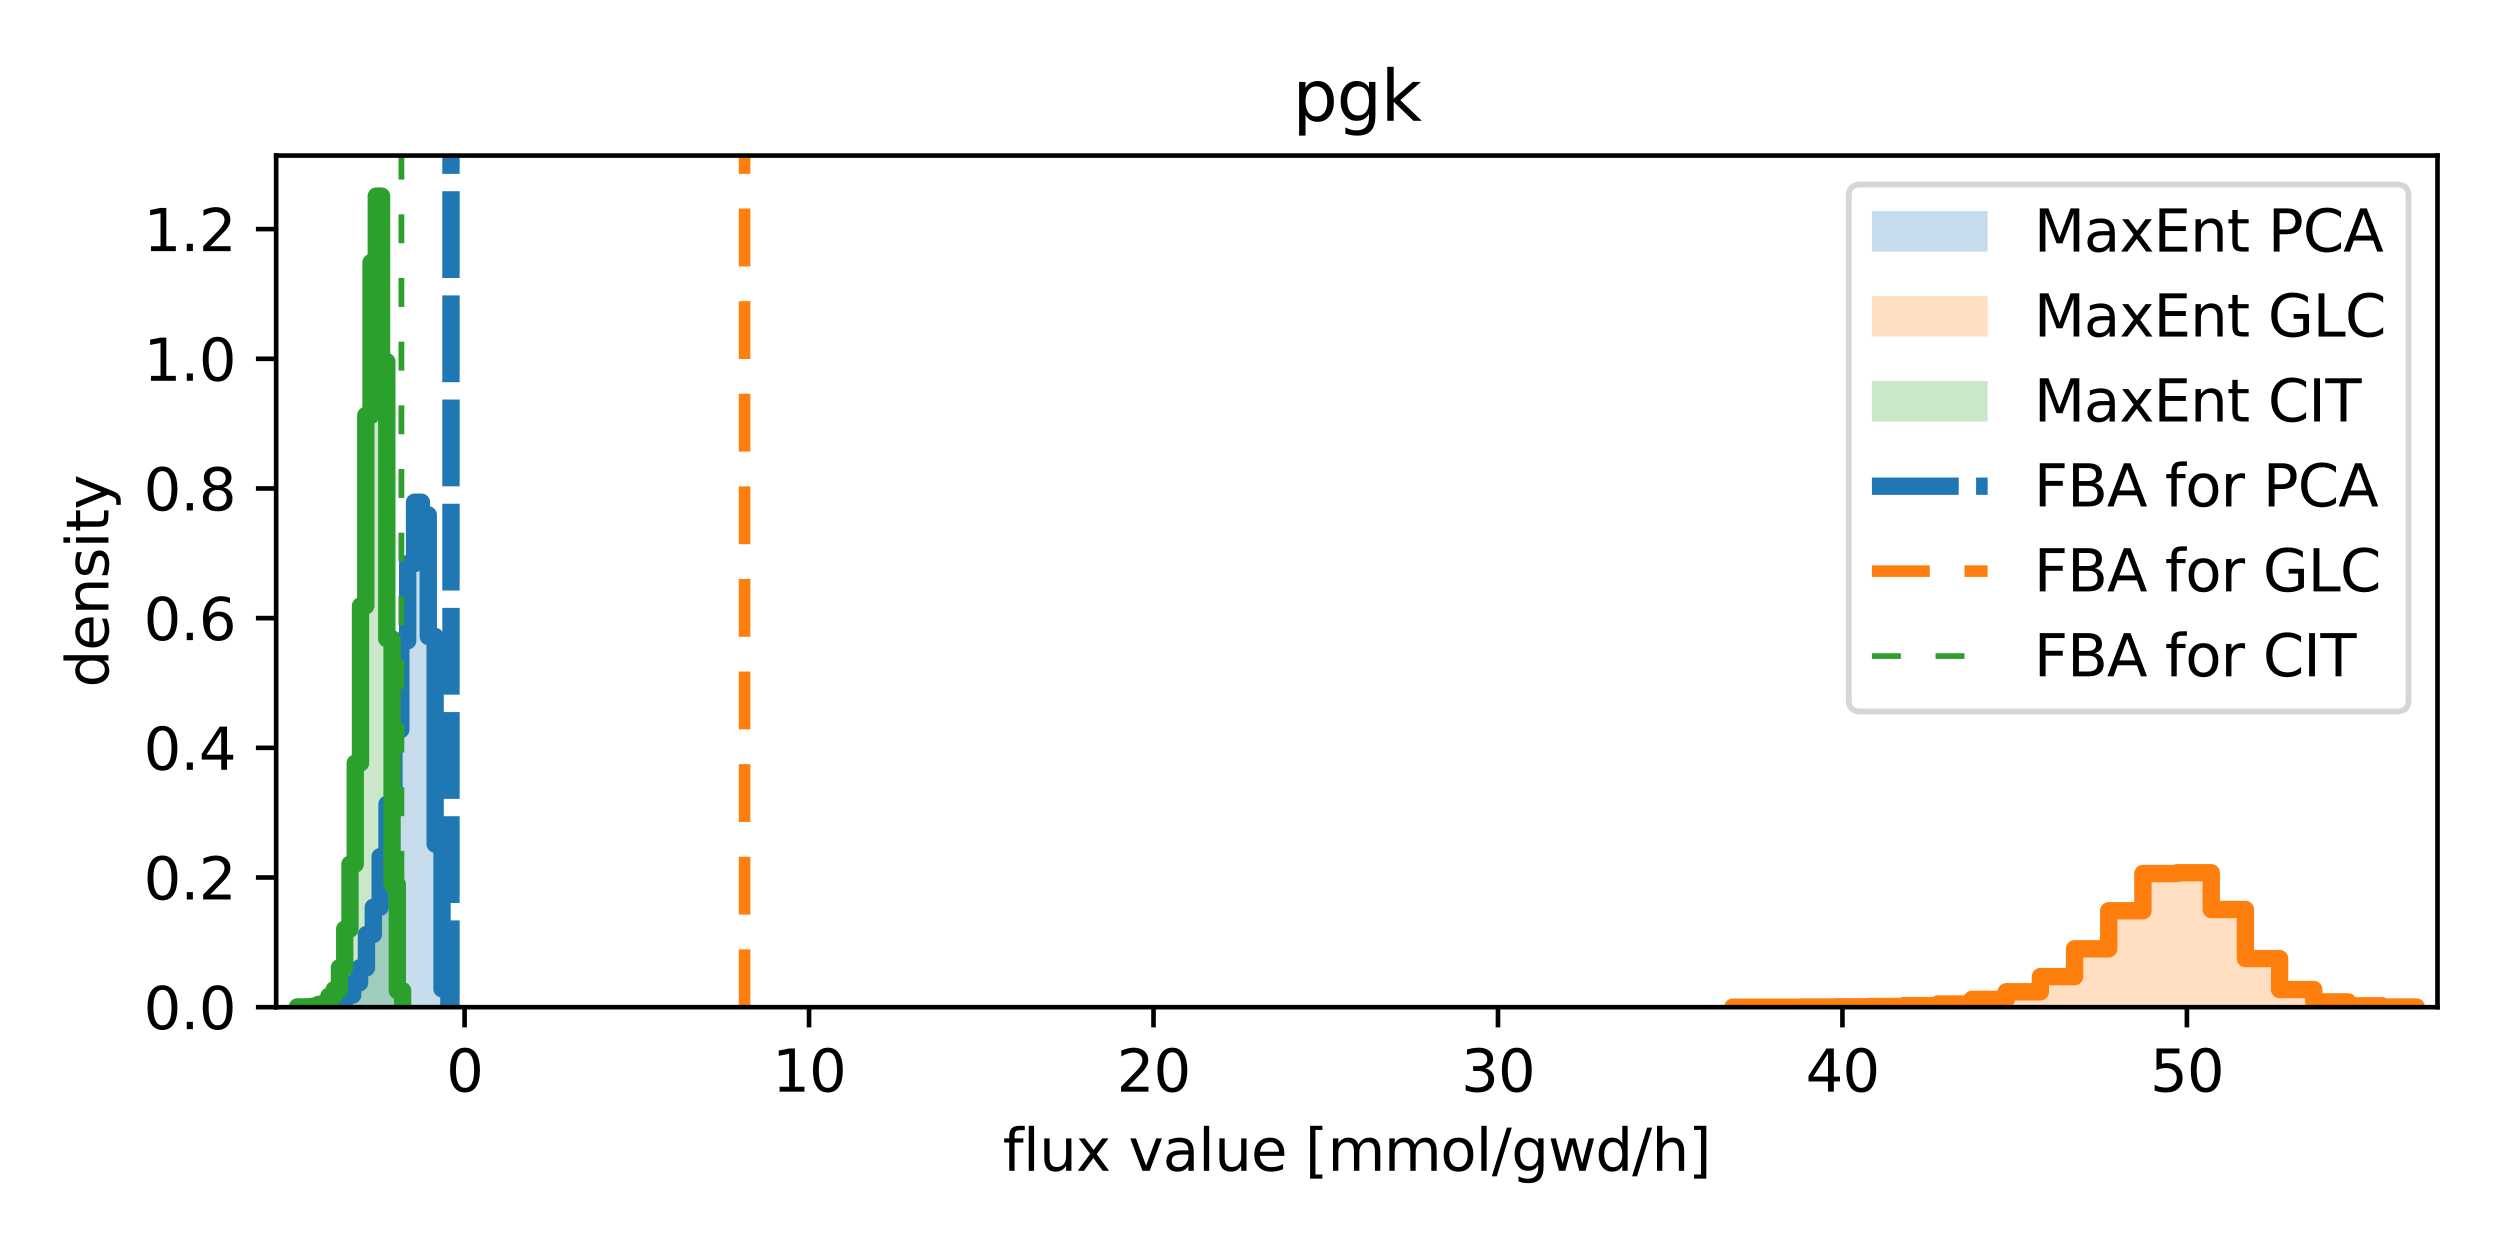 <?xml version="1.0" encoding="utf-8" standalone="no"?>
<!DOCTYPE svg PUBLIC "-//W3C//DTD SVG 1.1//EN"
  "http://www.w3.org/Graphics/SVG/1.1/DTD/svg11.dtd">
<svg xmlns:xlink="http://www.w3.org/1999/xlink" width="432pt" height="216pt" viewBox="0 0 432 216" xmlns="http://www.w3.org/2000/svg" version="1.1">
 <defs>
  <style type="text/css">*{stroke-linejoin: round; stroke-linecap: butt}</style>
 </defs>
 <g id="figure_1">
  <g id="patch_1">
   <path d="M 0 216 
L 432 216 
L 432 0 
L 0 0 
z
" style="fill: #ffffff"/>
  </g>
  <g id="axes_1">
   <g id="patch_2">
    <path d="M 47.72 174.04 
L 421.2 174.04 
L 421.2 26.88 
L 47.72 26.88 
z
" style="fill: #ffffff"/>
   </g>
   <g id="patch_3">
    <path d="M 53.821 174.04 
L 55.008 174.04 
L 55.008 173.998 
L 53.821 173.998 
z
" clip-path="url(#p4179608414)" style="fill: #1f77b4; opacity: 0.25"/>
   </g>
   <g id="patch_4">
    <path d="M 55.008 174.04 
L 56.195 174.04 
L 56.195 173.998 
L 55.008 173.998 
z
" clip-path="url(#p4179608414)" style="fill: #1f77b4; opacity: 0.25"/>
   </g>
   <g id="patch_5">
    <path d="M 56.195 174.04 
L 57.383 174.04 
L 57.383 173.801 
L 56.195 173.801 
z
" clip-path="url(#p4179608414)" style="fill: #1f77b4; opacity: 0.25"/>
   </g>
   <g id="patch_6">
    <path d="M 57.383 174.04 
L 58.57 174.04 
L 58.57 173.605 
L 57.383 173.605 
z
" clip-path="url(#p4179608414)" style="fill: #1f77b4; opacity: 0.25"/>
   </g>
   <g id="patch_7">
    <path d="M 58.57 174.04 
L 59.757 174.04 
L 59.757 172.748 
L 58.57 172.748 
z
" clip-path="url(#p4179608414)" style="fill: #1f77b4; opacity: 0.25"/>
   </g>
   <g id="patch_8">
    <path d="M 59.757 174.04 
L 60.945 174.04 
L 60.945 171.948 
L 59.757 171.948 
z
" clip-path="url(#p4179608414)" style="fill: #1f77b4; opacity: 0.25"/>
   </g>
   <g id="patch_9">
    <path d="M 60.945 174.04 
L 62.132 174.04 
L 62.132 169.842 
L 60.945 169.842 
z
" clip-path="url(#p4179608414)" style="fill: #1f77b4; opacity: 0.25"/>
   </g>
   <g id="patch_10">
    <path d="M 62.132 174.04 
L 63.319 174.04 
L 63.319 167.258 
L 62.132 167.258 
z
" clip-path="url(#p4179608414)" style="fill: #1f77b4; opacity: 0.25"/>
   </g>
   <g id="patch_11">
    <path d="M 63.319 174.04 
L 64.507 174.04 
L 64.507 161.487 
L 63.319 161.487 
z
" clip-path="url(#p4179608414)" style="fill: #1f77b4; opacity: 0.25"/>
   </g>
   <g id="patch_12">
    <path d="M 64.507 174.04 
L 65.694 174.04 
L 65.694 156.769 
L 64.507 156.769 
z
" clip-path="url(#p4179608414)" style="fill: #1f77b4; opacity: 0.25"/>
   </g>
   <g id="patch_13">
    <path d="M 65.694 174.04 
L 66.881 174.04 
L 66.881 148.021 
L 65.694 148.021 
z
" clip-path="url(#p4179608414)" style="fill: #1f77b4; opacity: 0.25"/>
   </g>
   <g id="patch_14">
    <path d="M 66.881 174.04 
L 68.069 174.04 
L 68.069 138.964 
L 66.881 138.964 
z
" clip-path="url(#p4179608414)" style="fill: #1f77b4; opacity: 0.25"/>
   </g>
   <g id="patch_15">
    <path d="M 68.069 174.04 
L 69.256 174.04 
L 69.256 126.087 
L 68.069 126.087 
z
" clip-path="url(#p4179608414)" style="fill: #1f77b4; opacity: 0.25"/>
   </g>
   <g id="patch_16">
    <path d="M 69.256 174.04 
L 70.444 174.04 
L 70.444 110.726 
L 69.256 110.726 
z
" clip-path="url(#p4179608414)" style="fill: #1f77b4; opacity: 0.25"/>
   </g>
   <g id="patch_17">
    <path d="M 70.444 174.04 
L 71.631 174.04 
L 71.631 97.4 
L 70.444 97.4 
z
" clip-path="url(#p4179608414)" style="fill: #1f77b4; opacity: 0.25"/>
   </g>
   <g id="patch_18">
    <path d="M 71.631 174.04 
L 72.818 174.04 
L 72.818 86.785 
L 71.631 86.785 
z
" clip-path="url(#p4179608414)" style="fill: #1f77b4; opacity: 0.25"/>
   </g>
   <g id="patch_19">
    <path d="M 72.818 174.04 
L 74.006 174.04 
L 74.006 88.975 
L 72.818 88.975 
z
" clip-path="url(#p4179608414)" style="fill: #1f77b4; opacity: 0.25"/>
   </g>
   <g id="patch_20">
    <path d="M 74.006 174.04 
L 75.193 174.04 
L 75.193 109.982 
L 74.006 109.982 
z
" clip-path="url(#p4179608414)" style="fill: #1f77b4; opacity: 0.25"/>
   </g>
   <g id="patch_21">
    <path d="M 75.193 174.04 
L 76.38 174.04 
L 76.38 145.858 
L 75.193 145.858 
z
" clip-path="url(#p4179608414)" style="fill: #1f77b4; opacity: 0.25"/>
   </g>
   <g id="patch_22">
    <path d="M 76.38 174.04 
L 77.568 174.04 
L 77.568 170.881 
L 76.38 170.881 
z
" clip-path="url(#p4179608414)" style="fill: #1f77b4; opacity: 0.25"/>
   </g>
   <g id="patch_23">
    <path d="M 299.427 174.04 
L 305.332 174.04 
L 305.332 174.034 
L 299.427 174.034 
z
" clip-path="url(#p4179608414)" style="fill: #ff7f0e; opacity: 0.25"/>
   </g>
   <g id="patch_24">
    <path d="M 305.332 174.04 
L 311.238 174.04 
L 311.238 174.034 
L 305.332 174.034 
z
" clip-path="url(#p4179608414)" style="fill: #ff7f0e; opacity: 0.25"/>
   </g>
   <g id="patch_25">
    <path d="M 311.238 174.04 
L 317.144 174.04 
L 317.144 174.012 
L 311.238 174.012 
z
" clip-path="url(#p4179608414)" style="fill: #ff7f0e; opacity: 0.25"/>
   </g>
   <g id="patch_26">
    <path d="M 317.144 174.04 
L 323.049 174.04 
L 323.049 173.978 
L 317.144 173.978 
z
" clip-path="url(#p4179608414)" style="fill: #ff7f0e; opacity: 0.25"/>
   </g>
   <g id="patch_27">
    <path d="M 323.049 174.04 
L 328.955 174.04 
L 328.955 173.921 
L 323.049 173.921 
z
" clip-path="url(#p4179608414)" style="fill: #ff7f0e; opacity: 0.25"/>
   </g>
   <g id="patch_28">
    <path d="M 328.955 174.04 
L 334.86 174.04 
L 334.86 173.766 
L 328.955 173.766 
z
" clip-path="url(#p4179608414)" style="fill: #ff7f0e; opacity: 0.25"/>
   </g>
   <g id="patch_29">
    <path d="M 334.86 174.04 
L 340.766 174.04 
L 340.766 173.489 
L 334.86 173.489 
z
" clip-path="url(#p4179608414)" style="fill: #ff7f0e; opacity: 0.25"/>
   </g>
   <g id="patch_30">
    <path d="M 340.766 174.04 
L 346.671 174.04 
L 346.671 172.685 
L 340.766 172.685 
z
" clip-path="url(#p4179608414)" style="fill: #ff7f0e; opacity: 0.25"/>
   </g>
   <g id="patch_31">
    <path d="M 346.671 174.04 
L 352.577 174.04 
L 352.577 171.378 
L 346.671 171.378 
z
" clip-path="url(#p4179608414)" style="fill: #ff7f0e; opacity: 0.25"/>
   </g>
   <g id="patch_32">
    <path d="M 352.577 174.04 
L 358.483 174.04 
L 358.483 168.761 
L 352.577 168.761 
z
" clip-path="url(#p4179608414)" style="fill: #ff7f0e; opacity: 0.25"/>
   </g>
   <g id="patch_33">
    <path d="M 358.483 174.04 
L 364.388 174.04 
L 364.388 163.956 
L 358.483 163.956 
z
" clip-path="url(#p4179608414)" style="fill: #ff7f0e; opacity: 0.25"/>
   </g>
   <g id="patch_34">
    <path d="M 364.388 174.04 
L 370.294 174.04 
L 370.294 157.378 
L 364.388 157.378 
z
" clip-path="url(#p4179608414)" style="fill: #ff7f0e; opacity: 0.25"/>
   </g>
   <g id="patch_35">
    <path d="M 370.294 174.04 
L 376.199 174.04 
L 376.199 150.946 
L 370.294 150.946 
z
" clip-path="url(#p4179608414)" style="fill: #ff7f0e; opacity: 0.25"/>
   </g>
   <g id="patch_36">
    <path d="M 376.199 174.04 
L 382.105 174.04 
L 382.105 150.811 
L 376.199 150.811 
z
" clip-path="url(#p4179608414)" style="fill: #ff7f0e; opacity: 0.25"/>
   </g>
   <g id="patch_37">
    <path d="M 382.105 174.04 
L 388.011 174.04 
L 388.011 157.155 
L 382.105 157.155 
z
" clip-path="url(#p4179608414)" style="fill: #ff7f0e; opacity: 0.25"/>
   </g>
   <g id="patch_38">
    <path d="M 388.011 174.04 
L 393.916 174.04 
L 393.916 165.647 
L 388.011 165.647 
z
" clip-path="url(#p4179608414)" style="fill: #ff7f0e; opacity: 0.25"/>
   </g>
   <g id="patch_39">
    <path d="M 393.916 174.04 
L 399.822 174.04 
L 399.822 170.994 
L 393.916 170.994 
z
" clip-path="url(#p4179608414)" style="fill: #ff7f0e; opacity: 0.25"/>
   </g>
   <g id="patch_40">
    <path d="M 399.822 174.04 
L 405.727 174.04 
L 405.727 173.12 
L 399.822 173.12 
z
" clip-path="url(#p4179608414)" style="fill: #ff7f0e; opacity: 0.25"/>
   </g>
   <g id="patch_41">
    <path d="M 405.727 174.04 
L 411.633 174.04 
L 411.633 173.8 
L 405.727 173.8 
z
" clip-path="url(#p4179608414)" style="fill: #ff7f0e; opacity: 0.25"/>
   </g>
   <g id="patch_42">
    <path d="M 411.633 174.04 
L 417.538 174.04 
L 417.538 174.009 
L 411.633 174.009 
z
" clip-path="url(#p4179608414)" style="fill: #ff7f0e; opacity: 0.25"/>
   </g>
   <g id="patch_43">
    <path d="M 51.382 174.04 
L 52.291 174.04 
L 52.291 174.003 
L 51.382 174.003 
z
" clip-path="url(#p4179608414)" style="fill: #2ca02c; opacity: 0.25"/>
   </g>
   <g id="patch_44">
    <path d="M 52.291 174.04 
L 53.2 174.04 
L 53.2 173.985 
L 52.291 173.985 
z
" clip-path="url(#p4179608414)" style="fill: #2ca02c; opacity: 0.25"/>
   </g>
   <g id="patch_45">
    <path d="M 53.2 174.04 
L 54.11 174.04 
L 54.11 173.967 
L 53.2 173.967 
z
" clip-path="url(#p4179608414)" style="fill: #2ca02c; opacity: 0.25"/>
   </g>
   <g id="patch_46">
    <path d="M 54.11 174.04 
L 55.019 174.04 
L 55.019 173.875 
L 54.11 173.875 
z
" clip-path="url(#p4179608414)" style="fill: #2ca02c; opacity: 0.25"/>
   </g>
   <g id="patch_47">
    <path d="M 55.019 174.04 
L 55.928 174.04 
L 55.928 173.563 
L 55.019 173.563 
z
" clip-path="url(#p4179608414)" style="fill: #2ca02c; opacity: 0.25"/>
   </g>
   <g id="patch_48">
    <path d="M 55.928 174.04 
L 56.838 174.04 
L 56.838 173.325 
L 55.928 173.325 
z
" clip-path="url(#p4179608414)" style="fill: #2ca02c; opacity: 0.25"/>
   </g>
   <g id="patch_49">
    <path d="M 56.838 174.04 
L 57.747 174.04 
L 57.747 172.133 
L 56.838 172.133 
z
" clip-path="url(#p4179608414)" style="fill: #2ca02c; opacity: 0.25"/>
   </g>
   <g id="patch_50">
    <path d="M 57.747 174.04 
L 58.656 174.04 
L 58.656 170.996 
L 57.747 170.996 
z
" clip-path="url(#p4179608414)" style="fill: #2ca02c; opacity: 0.25"/>
   </g>
   <g id="patch_51">
    <path d="M 58.656 174.04 
L 59.566 174.04 
L 59.566 167.201 
L 58.656 167.201 
z
" clip-path="url(#p4179608414)" style="fill: #2ca02c; opacity: 0.25"/>
   </g>
   <g id="patch_52">
    <path d="M 59.566 174.04 
L 60.475 174.04 
L 60.475 160.545 
L 59.566 160.545 
z
" clip-path="url(#p4179608414)" style="fill: #2ca02c; opacity: 0.25"/>
   </g>
   <g id="patch_53">
    <path d="M 60.475 174.04 
L 61.384 174.04 
L 61.384 149.324 
L 60.475 149.324 
z
" clip-path="url(#p4179608414)" style="fill: #2ca02c; opacity: 0.25"/>
   </g>
   <g id="patch_54">
    <path d="M 61.384 174.04 
L 62.294 174.04 
L 62.294 131.87 
L 61.384 131.87 
z
" clip-path="url(#p4179608414)" style="fill: #2ca02c; opacity: 0.25"/>
   </g>
   <g id="patch_55">
    <path d="M 62.294 174.04 
L 63.203 174.04 
L 63.203 104.697 
L 62.294 104.697 
z
" clip-path="url(#p4179608414)" style="fill: #2ca02c; opacity: 0.25"/>
   </g>
   <g id="patch_56">
    <path d="M 63.203 174.04 
L 64.112 174.04 
L 64.112 71.786 
L 63.203 71.786 
z
" clip-path="url(#p4179608414)" style="fill: #2ca02c; opacity: 0.25"/>
   </g>
   <g id="patch_57">
    <path d="M 64.112 174.04 
L 65.022 174.04 
L 65.022 45.365 
L 64.112 45.365 
z
" clip-path="url(#p4179608414)" style="fill: #2ca02c; opacity: 0.25"/>
   </g>
   <g id="patch_58">
    <path d="M 65.022 174.04 
L 65.931 174.04 
L 65.931 33.888 
L 65.022 33.888 
z
" clip-path="url(#p4179608414)" style="fill: #2ca02c; opacity: 0.25"/>
   </g>
   <g id="patch_59">
    <path d="M 65.931 174.04 
L 66.84 174.04 
L 66.84 62.472 
L 65.931 62.472 
z
" clip-path="url(#p4179608414)" style="fill: #2ca02c; opacity: 0.25"/>
   </g>
   <g id="patch_60">
    <path d="M 66.84 174.04 
L 67.75 174.04 
L 67.75 110.381 
L 66.84 110.381 
z
" clip-path="url(#p4179608414)" style="fill: #2ca02c; opacity: 0.25"/>
   </g>
   <g id="patch_61">
    <path d="M 67.75 174.04 
L 68.659 174.04 
L 68.659 152.845 
L 67.75 152.845 
z
" clip-path="url(#p4179608414)" style="fill: #2ca02c; opacity: 0.25"/>
   </g>
   <g id="patch_62">
    <path d="M 68.659 174.04 
L 69.568 174.04 
L 69.568 171.18 
L 68.659 171.18 
z
" clip-path="url(#p4179608414)" style="fill: #2ca02c; opacity: 0.25"/>
   </g>
   <g id="matplotlib.axis_1">
    <g id="xtick_1">
     <g id="line2d_1">
      <defs>
       <path id="mec3e30b734" d="M 0 0 
L 0 3.5 
" style="stroke: #000000; stroke-width: 0.8"/>
      </defs>
      <g>
       <use xlink:href="#mec3e30b734" x="80.28" y="174.04" style="stroke: #000000; stroke-width: 0.8"/>
      </g>
     </g>
     <g id="text_1">
      <!-- 0 -->
      <g transform="translate(77.099 188.638) scale(0.1 -0.1)">
       <defs>
        <path id="DejaVuSans-30" d="M 2034 4250 
Q 1547 4250 1301 3770 
Q 1056 3291 1056 2328 
Q 1056 1369 1301 889 
Q 1547 409 2034 409 
Q 2525 409 2770 889 
Q 3016 1369 3016 2328 
Q 3016 3291 2770 3770 
Q 2525 4250 2034 4250 
z
M 2034 4750 
Q 2819 4750 3233 4129 
Q 3647 3509 3647 2328 
Q 3647 1150 3233 529 
Q 2819 -91 2034 -91 
Q 1250 -91 836 529 
Q 422 1150 422 2328 
Q 422 3509 836 4129 
Q 1250 4750 2034 4750 
z
" transform="scale(0.016)"/>
       </defs>
       <use xlink:href="#DejaVuSans-30"/>
      </g>
     </g>
    </g>
    <g id="xtick_2">
     <g id="line2d_2">
      <g>
       <use xlink:href="#mec3e30b734" x="139.803" y="174.04" style="stroke: #000000; stroke-width: 0.8"/>
      </g>
     </g>
     <g id="text_2">
      <!-- 10 -->
      <g transform="translate(133.441 188.638) scale(0.1 -0.1)">
       <defs>
        <path id="DejaVuSans-31" d="M 794 531 
L 1825 531 
L 1825 4091 
L 703 3866 
L 703 4441 
L 1819 4666 
L 2450 4666 
L 2450 531 
L 3481 531 
L 3481 0 
L 794 0 
L 794 531 
z
" transform="scale(0.016)"/>
       </defs>
       <use xlink:href="#DejaVuSans-31"/>
       <use xlink:href="#DejaVuSans-30" x="63.623"/>
      </g>
     </g>
    </g>
    <g id="xtick_3">
     <g id="line2d_3">
      <g>
       <use xlink:href="#mec3e30b734" x="199.327" y="174.04" style="stroke: #000000; stroke-width: 0.8"/>
      </g>
     </g>
     <g id="text_3">
      <!-- 20 -->
      <g transform="translate(192.964 188.638) scale(0.1 -0.1)">
       <defs>
        <path id="DejaVuSans-32" d="M 1228 531 
L 3431 531 
L 3431 0 
L 469 0 
L 469 531 
Q 828 903 1448 1529 
Q 2069 2156 2228 2338 
Q 2531 2678 2651 2914 
Q 2772 3150 2772 3378 
Q 2772 3750 2511 3984 
Q 2250 4219 1831 4219 
Q 1534 4219 1204 4116 
Q 875 4013 500 3803 
L 500 4441 
Q 881 4594 1212 4672 
Q 1544 4750 1819 4750 
Q 2544 4750 2975 4387 
Q 3406 4025 3406 3419 
Q 3406 3131 3298 2873 
Q 3191 2616 2906 2266 
Q 2828 2175 2409 1742 
Q 1991 1309 1228 531 
z
" transform="scale(0.016)"/>
       </defs>
       <use xlink:href="#DejaVuSans-32"/>
       <use xlink:href="#DejaVuSans-30" x="63.623"/>
      </g>
     </g>
    </g>
    <g id="xtick_4">
     <g id="line2d_4">
      <g>
       <use xlink:href="#mec3e30b734" x="258.85" y="174.04" style="stroke: #000000; stroke-width: 0.8"/>
      </g>
     </g>
     <g id="text_4">
      <!-- 30 -->
      <g transform="translate(252.487 188.638) scale(0.1 -0.1)">
       <defs>
        <path id="DejaVuSans-33" d="M 2597 2516 
Q 3050 2419 3304 2112 
Q 3559 1806 3559 1356 
Q 3559 666 3084 287 
Q 2609 -91 1734 -91 
Q 1441 -91 1130 -33 
Q 819 25 488 141 
L 488 750 
Q 750 597 1062 519 
Q 1375 441 1716 441 
Q 2309 441 2620 675 
Q 2931 909 2931 1356 
Q 2931 1769 2642 2001 
Q 2353 2234 1838 2234 
L 1294 2234 
L 1294 2753 
L 1863 2753 
Q 2328 2753 2575 2939 
Q 2822 3125 2822 3475 
Q 2822 3834 2567 4026 
Q 2313 4219 1838 4219 
Q 1578 4219 1281 4162 
Q 984 4106 628 3988 
L 628 4550 
Q 988 4650 1302 4700 
Q 1616 4750 1894 4750 
Q 2613 4750 3031 4423 
Q 3450 4097 3450 3541 
Q 3450 3153 3228 2886 
Q 3006 2619 2597 2516 
z
" transform="scale(0.016)"/>
       </defs>
       <use xlink:href="#DejaVuSans-33"/>
       <use xlink:href="#DejaVuSans-30" x="63.623"/>
      </g>
     </g>
    </g>
    <g id="xtick_5">
     <g id="line2d_5">
      <g>
       <use xlink:href="#mec3e30b734" x="318.373" y="174.04" style="stroke: #000000; stroke-width: 0.8"/>
      </g>
     </g>
     <g id="text_5">
      <!-- 40 -->
      <g transform="translate(312.011 188.638) scale(0.1 -0.1)">
       <defs>
        <path id="DejaVuSans-34" d="M 2419 4116 
L 825 1625 
L 2419 1625 
L 2419 4116 
z
M 2253 4666 
L 3047 4666 
L 3047 1625 
L 3713 1625 
L 3713 1100 
L 3047 1100 
L 3047 0 
L 2419 0 
L 2419 1100 
L 313 1100 
L 313 1709 
L 2253 4666 
z
" transform="scale(0.016)"/>
       </defs>
       <use xlink:href="#DejaVuSans-34"/>
       <use xlink:href="#DejaVuSans-30" x="63.623"/>
      </g>
     </g>
    </g>
    <g id="xtick_6">
     <g id="line2d_6">
      <g>
       <use xlink:href="#mec3e30b734" x="377.897" y="174.04" style="stroke: #000000; stroke-width: 0.8"/>
      </g>
     </g>
     <g id="text_6">
      <!-- 50 -->
      <g transform="translate(371.534 188.638) scale(0.1 -0.1)">
       <defs>
        <path id="DejaVuSans-35" d="M 691 4666 
L 3169 4666 
L 3169 4134 
L 1269 4134 
L 1269 2991 
Q 1406 3038 1543 3061 
Q 1681 3084 1819 3084 
Q 2600 3084 3056 2656 
Q 3513 2228 3513 1497 
Q 3513 744 3044 326 
Q 2575 -91 1722 -91 
Q 1428 -91 1123 -41 
Q 819 9 494 109 
L 494 744 
Q 775 591 1075 516 
Q 1375 441 1709 441 
Q 2250 441 2565 725 
Q 2881 1009 2881 1497 
Q 2881 1984 2565 2268 
Q 2250 2553 1709 2553 
Q 1456 2553 1204 2497 
Q 953 2441 691 2322 
L 691 4666 
z
" transform="scale(0.016)"/>
       </defs>
       <use xlink:href="#DejaVuSans-35"/>
       <use xlink:href="#DejaVuSans-30" x="63.623"/>
      </g>
     </g>
    </g>
    <g id="text_7">
     <!-- flux value [mmol/gwd/h] -->
     <g transform="translate(173.281 202.317) scale(0.1 -0.1)">
      <defs>
       <path id="DejaVuSans-66" d="M 2375 4863 
L 2375 4384 
L 1825 4384 
Q 1516 4384 1395 4259 
Q 1275 4134 1275 3809 
L 1275 3500 
L 2222 3500 
L 2222 3053 
L 1275 3053 
L 1275 0 
L 697 0 
L 697 3053 
L 147 3053 
L 147 3500 
L 697 3500 
L 697 3744 
Q 697 4328 969 4595 
Q 1241 4863 1831 4863 
L 2375 4863 
z
" transform="scale(0.016)"/>
       <path id="DejaVuSans-6c" d="M 603 4863 
L 1178 4863 
L 1178 0 
L 603 0 
L 603 4863 
z
" transform="scale(0.016)"/>
       <path id="DejaVuSans-75" d="M 544 1381 
L 544 3500 
L 1119 3500 
L 1119 1403 
Q 1119 906 1312 657 
Q 1506 409 1894 409 
Q 2359 409 2629 706 
Q 2900 1003 2900 1516 
L 2900 3500 
L 3475 3500 
L 3475 0 
L 2900 0 
L 2900 538 
Q 2691 219 2414 64 
Q 2138 -91 1772 -91 
Q 1169 -91 856 284 
Q 544 659 544 1381 
z
M 1991 3584 
L 1991 3584 
z
" transform="scale(0.016)"/>
       <path id="DejaVuSans-78" d="M 3513 3500 
L 2247 1797 
L 3578 0 
L 2900 0 
L 1881 1375 
L 863 0 
L 184 0 
L 1544 1831 
L 300 3500 
L 978 3500 
L 1906 2253 
L 2834 3500 
L 3513 3500 
z
" transform="scale(0.016)"/>
       <path id="DejaVuSans-20" transform="scale(0.016)"/>
       <path id="DejaVuSans-76" d="M 191 3500 
L 800 3500 
L 1894 563 
L 2988 3500 
L 3597 3500 
L 2284 0 
L 1503 0 
L 191 3500 
z
" transform="scale(0.016)"/>
       <path id="DejaVuSans-61" d="M 2194 1759 
Q 1497 1759 1228 1600 
Q 959 1441 959 1056 
Q 959 750 1161 570 
Q 1363 391 1709 391 
Q 2188 391 2477 730 
Q 2766 1069 2766 1631 
L 2766 1759 
L 2194 1759 
z
M 3341 1997 
L 3341 0 
L 2766 0 
L 2766 531 
Q 2569 213 2275 61 
Q 1981 -91 1556 -91 
Q 1019 -91 701 211 
Q 384 513 384 1019 
Q 384 1609 779 1909 
Q 1175 2209 1959 2209 
L 2766 2209 
L 2766 2266 
Q 2766 2663 2505 2880 
Q 2244 3097 1772 3097 
Q 1472 3097 1187 3025 
Q 903 2953 641 2809 
L 641 3341 
Q 956 3463 1253 3523 
Q 1550 3584 1831 3584 
Q 2591 3584 2966 3190 
Q 3341 2797 3341 1997 
z
" transform="scale(0.016)"/>
       <path id="DejaVuSans-65" d="M 3597 1894 
L 3597 1613 
L 953 1613 
Q 991 1019 1311 708 
Q 1631 397 2203 397 
Q 2534 397 2845 478 
Q 3156 559 3463 722 
L 3463 178 
Q 3153 47 2828 -22 
Q 2503 -91 2169 -91 
Q 1331 -91 842 396 
Q 353 884 353 1716 
Q 353 2575 817 3079 
Q 1281 3584 2069 3584 
Q 2775 3584 3186 3129 
Q 3597 2675 3597 1894 
z
M 3022 2063 
Q 3016 2534 2758 2815 
Q 2500 3097 2075 3097 
Q 1594 3097 1305 2825 
Q 1016 2553 972 2059 
L 3022 2063 
z
" transform="scale(0.016)"/>
       <path id="DejaVuSans-5b" d="M 550 4863 
L 1875 4863 
L 1875 4416 
L 1125 4416 
L 1125 -397 
L 1875 -397 
L 1875 -844 
L 550 -844 
L 550 4863 
z
" transform="scale(0.016)"/>
       <path id="DejaVuSans-6d" d="M 3328 2828 
Q 3544 3216 3844 3400 
Q 4144 3584 4550 3584 
Q 5097 3584 5394 3201 
Q 5691 2819 5691 2113 
L 5691 0 
L 5113 0 
L 5113 2094 
Q 5113 2597 4934 2840 
Q 4756 3084 4391 3084 
Q 3944 3084 3684 2787 
Q 3425 2491 3425 1978 
L 3425 0 
L 2847 0 
L 2847 2094 
Q 2847 2600 2669 2842 
Q 2491 3084 2119 3084 
Q 1678 3084 1418 2786 
Q 1159 2488 1159 1978 
L 1159 0 
L 581 0 
L 581 3500 
L 1159 3500 
L 1159 2956 
Q 1356 3278 1631 3431 
Q 1906 3584 2284 3584 
Q 2666 3584 2933 3390 
Q 3200 3197 3328 2828 
z
" transform="scale(0.016)"/>
       <path id="DejaVuSans-6f" d="M 1959 3097 
Q 1497 3097 1228 2736 
Q 959 2375 959 1747 
Q 959 1119 1226 758 
Q 1494 397 1959 397 
Q 2419 397 2687 759 
Q 2956 1122 2956 1747 
Q 2956 2369 2687 2733 
Q 2419 3097 1959 3097 
z
M 1959 3584 
Q 2709 3584 3137 3096 
Q 3566 2609 3566 1747 
Q 3566 888 3137 398 
Q 2709 -91 1959 -91 
Q 1206 -91 779 398 
Q 353 888 353 1747 
Q 353 2609 779 3096 
Q 1206 3584 1959 3584 
z
" transform="scale(0.016)"/>
       <path id="DejaVuSans-2f" d="M 1625 4666 
L 2156 4666 
L 531 -594 
L 0 -594 
L 1625 4666 
z
" transform="scale(0.016)"/>
       <path id="DejaVuSans-67" d="M 2906 1791 
Q 2906 2416 2648 2759 
Q 2391 3103 1925 3103 
Q 1463 3103 1205 2759 
Q 947 2416 947 1791 
Q 947 1169 1205 825 
Q 1463 481 1925 481 
Q 2391 481 2648 825 
Q 2906 1169 2906 1791 
z
M 3481 434 
Q 3481 -459 3084 -895 
Q 2688 -1331 1869 -1331 
Q 1566 -1331 1297 -1286 
Q 1028 -1241 775 -1147 
L 775 -588 
Q 1028 -725 1275 -790 
Q 1522 -856 1778 -856 
Q 2344 -856 2625 -561 
Q 2906 -266 2906 331 
L 2906 616 
Q 2728 306 2450 153 
Q 2172 0 1784 0 
Q 1141 0 747 490 
Q 353 981 353 1791 
Q 353 2603 747 3093 
Q 1141 3584 1784 3584 
Q 2172 3584 2450 3431 
Q 2728 3278 2906 2969 
L 2906 3500 
L 3481 3500 
L 3481 434 
z
" transform="scale(0.016)"/>
       <path id="DejaVuSans-77" d="M 269 3500 
L 844 3500 
L 1563 769 
L 2278 3500 
L 2956 3500 
L 3675 769 
L 4391 3500 
L 4966 3500 
L 4050 0 
L 3372 0 
L 2619 2869 
L 1863 0 
L 1184 0 
L 269 3500 
z
" transform="scale(0.016)"/>
       <path id="DejaVuSans-64" d="M 2906 2969 
L 2906 4863 
L 3481 4863 
L 3481 0 
L 2906 0 
L 2906 525 
Q 2725 213 2448 61 
Q 2172 -91 1784 -91 
Q 1150 -91 751 415 
Q 353 922 353 1747 
Q 353 2572 751 3078 
Q 1150 3584 1784 3584 
Q 2172 3584 2448 3432 
Q 2725 3281 2906 2969 
z
M 947 1747 
Q 947 1113 1208 752 
Q 1469 391 1925 391 
Q 2381 391 2643 752 
Q 2906 1113 2906 1747 
Q 2906 2381 2643 2742 
Q 2381 3103 1925 3103 
Q 1469 3103 1208 2742 
Q 947 2381 947 1747 
z
" transform="scale(0.016)"/>
       <path id="DejaVuSans-68" d="M 3513 2113 
L 3513 0 
L 2938 0 
L 2938 2094 
Q 2938 2591 2744 2837 
Q 2550 3084 2163 3084 
Q 1697 3084 1428 2787 
Q 1159 2491 1159 1978 
L 1159 0 
L 581 0 
L 581 4863 
L 1159 4863 
L 1159 2956 
Q 1366 3272 1645 3428 
Q 1925 3584 2291 3584 
Q 2894 3584 3203 3211 
Q 3513 2838 3513 2113 
z
" transform="scale(0.016)"/>
       <path id="DejaVuSans-5d" d="M 1947 4863 
L 1947 -844 
L 622 -844 
L 622 -397 
L 1369 -397 
L 1369 4416 
L 622 4416 
L 622 4863 
L 1947 4863 
z
" transform="scale(0.016)"/>
      </defs>
      <use xlink:href="#DejaVuSans-66"/>
      <use xlink:href="#DejaVuSans-6c" x="35.205"/>
      <use xlink:href="#DejaVuSans-75" x="62.988"/>
      <use xlink:href="#DejaVuSans-78" x="126.367"/>
      <use xlink:href="#DejaVuSans-20" x="185.547"/>
      <use xlink:href="#DejaVuSans-76" x="217.334"/>
      <use xlink:href="#DejaVuSans-61" x="276.514"/>
      <use xlink:href="#DejaVuSans-6c" x="337.793"/>
      <use xlink:href="#DejaVuSans-75" x="365.576"/>
      <use xlink:href="#DejaVuSans-65" x="428.955"/>
      <use xlink:href="#DejaVuSans-20" x="490.479"/>
      <use xlink:href="#DejaVuSans-5b" x="522.266"/>
      <use xlink:href="#DejaVuSans-6d" x="561.279"/>
      <use xlink:href="#DejaVuSans-6d" x="658.691"/>
      <use xlink:href="#DejaVuSans-6f" x="756.104"/>
      <use xlink:href="#DejaVuSans-6c" x="817.285"/>
      <use xlink:href="#DejaVuSans-2f" x="845.068"/>
      <use xlink:href="#DejaVuSans-67" x="878.76"/>
      <use xlink:href="#DejaVuSans-77" x="942.236"/>
      <use xlink:href="#DejaVuSans-64" x="1024.023"/>
      <use xlink:href="#DejaVuSans-2f" x="1087.5"/>
      <use xlink:href="#DejaVuSans-68" x="1121.191"/>
      <use xlink:href="#DejaVuSans-5d" x="1184.57"/>
     </g>
    </g>
   </g>
   <g id="matplotlib.axis_2">
    <g id="ytick_1">
     <g id="line2d_7">
      <defs>
       <path id="m1ab98d7657" d="M 0 0 
L -3.5 0 
" style="stroke: #000000; stroke-width: 0.8"/>
      </defs>
      <g>
       <use xlink:href="#m1ab98d7657" x="47.72" y="174.04" style="stroke: #000000; stroke-width: 0.8"/>
      </g>
     </g>
     <g id="text_8">
      <!-- 0.0 -->
      <g transform="translate(24.817 177.839) scale(0.1 -0.1)">
       <defs>
        <path id="DejaVuSans-2e" d="M 684 794 
L 1344 794 
L 1344 0 
L 684 0 
L 684 794 
z
" transform="scale(0.016)"/>
       </defs>
       <use xlink:href="#DejaVuSans-30"/>
       <use xlink:href="#DejaVuSans-2e" x="63.623"/>
       <use xlink:href="#DejaVuSans-30" x="95.41"/>
      </g>
     </g>
    </g>
    <g id="ytick_2">
     <g id="line2d_8">
      <g>
       <use xlink:href="#m1ab98d7657" x="47.72" y="151.632" style="stroke: #000000; stroke-width: 0.8"/>
      </g>
     </g>
     <g id="text_9">
      <!-- 0.2 -->
      <g transform="translate(24.817 155.431) scale(0.1 -0.1)">
       <use xlink:href="#DejaVuSans-30"/>
       <use xlink:href="#DejaVuSans-2e" x="63.623"/>
       <use xlink:href="#DejaVuSans-32" x="95.41"/>
      </g>
     </g>
    </g>
    <g id="ytick_3">
     <g id="line2d_9">
      <g>
       <use xlink:href="#m1ab98d7657" x="47.72" y="129.224" style="stroke: #000000; stroke-width: 0.8"/>
      </g>
     </g>
     <g id="text_10">
      <!-- 0.4 -->
      <g transform="translate(24.817 133.023) scale(0.1 -0.1)">
       <use xlink:href="#DejaVuSans-30"/>
       <use xlink:href="#DejaVuSans-2e" x="63.623"/>
       <use xlink:href="#DejaVuSans-34" x="95.41"/>
      </g>
     </g>
    </g>
    <g id="ytick_4">
     <g id="line2d_10">
      <g>
       <use xlink:href="#m1ab98d7657" x="47.72" y="106.816" style="stroke: #000000; stroke-width: 0.8"/>
      </g>
     </g>
     <g id="text_11">
      <!-- 0.6 -->
      <g transform="translate(24.817 110.615) scale(0.1 -0.1)">
       <defs>
        <path id="DejaVuSans-36" d="M 2113 2584 
Q 1688 2584 1439 2293 
Q 1191 2003 1191 1497 
Q 1191 994 1439 701 
Q 1688 409 2113 409 
Q 2538 409 2786 701 
Q 3034 994 3034 1497 
Q 3034 2003 2786 2293 
Q 2538 2584 2113 2584 
z
M 3366 4563 
L 3366 3988 
Q 3128 4100 2886 4159 
Q 2644 4219 2406 4219 
Q 1781 4219 1451 3797 
Q 1122 3375 1075 2522 
Q 1259 2794 1537 2939 
Q 1816 3084 2150 3084 
Q 2853 3084 3261 2657 
Q 3669 2231 3669 1497 
Q 3669 778 3244 343 
Q 2819 -91 2113 -91 
Q 1303 -91 875 529 
Q 447 1150 447 2328 
Q 447 3434 972 4092 
Q 1497 4750 2381 4750 
Q 2619 4750 2861 4703 
Q 3103 4656 3366 4563 
z
" transform="scale(0.016)"/>
       </defs>
       <use xlink:href="#DejaVuSans-30"/>
       <use xlink:href="#DejaVuSans-2e" x="63.623"/>
       <use xlink:href="#DejaVuSans-36" x="95.41"/>
      </g>
     </g>
    </g>
    <g id="ytick_5">
     <g id="line2d_11">
      <g>
       <use xlink:href="#m1ab98d7657" x="47.72" y="84.408" style="stroke: #000000; stroke-width: 0.8"/>
      </g>
     </g>
     <g id="text_12">
      <!-- 0.8 -->
      <g transform="translate(24.817 88.207) scale(0.1 -0.1)">
       <defs>
        <path id="DejaVuSans-38" d="M 2034 2216 
Q 1584 2216 1326 1975 
Q 1069 1734 1069 1313 
Q 1069 891 1326 650 
Q 1584 409 2034 409 
Q 2484 409 2743 651 
Q 3003 894 3003 1313 
Q 3003 1734 2745 1975 
Q 2488 2216 2034 2216 
z
M 1403 2484 
Q 997 2584 770 2862 
Q 544 3141 544 3541 
Q 544 4100 942 4425 
Q 1341 4750 2034 4750 
Q 2731 4750 3128 4425 
Q 3525 4100 3525 3541 
Q 3525 3141 3298 2862 
Q 3072 2584 2669 2484 
Q 3125 2378 3379 2068 
Q 3634 1759 3634 1313 
Q 3634 634 3220 271 
Q 2806 -91 2034 -91 
Q 1263 -91 848 271 
Q 434 634 434 1313 
Q 434 1759 690 2068 
Q 947 2378 1403 2484 
z
M 1172 3481 
Q 1172 3119 1398 2916 
Q 1625 2713 2034 2713 
Q 2441 2713 2670 2916 
Q 2900 3119 2900 3481 
Q 2900 3844 2670 4047 
Q 2441 4250 2034 4250 
Q 1625 4250 1398 4047 
Q 1172 3844 1172 3481 
z
" transform="scale(0.016)"/>
       </defs>
       <use xlink:href="#DejaVuSans-30"/>
       <use xlink:href="#DejaVuSans-2e" x="63.623"/>
       <use xlink:href="#DejaVuSans-38" x="95.41"/>
      </g>
     </g>
    </g>
    <g id="ytick_6">
     <g id="line2d_12">
      <g>
       <use xlink:href="#m1ab98d7657" x="47.72" y="62" style="stroke: #000000; stroke-width: 0.8"/>
      </g>
     </g>
     <g id="text_13">
      <!-- 1.0 -->
      <g transform="translate(24.817 65.799) scale(0.1 -0.1)">
       <use xlink:href="#DejaVuSans-31"/>
       <use xlink:href="#DejaVuSans-2e" x="63.623"/>
       <use xlink:href="#DejaVuSans-30" x="95.41"/>
      </g>
     </g>
    </g>
    <g id="ytick_7">
     <g id="line2d_13">
      <g>
       <use xlink:href="#m1ab98d7657" x="47.72" y="39.591" style="stroke: #000000; stroke-width: 0.8"/>
      </g>
     </g>
     <g id="text_14">
      <!-- 1.2 -->
      <g transform="translate(24.817 43.391) scale(0.1 -0.1)">
       <use xlink:href="#DejaVuSans-31"/>
       <use xlink:href="#DejaVuSans-2e" x="63.623"/>
       <use xlink:href="#DejaVuSans-32" x="95.41"/>
      </g>
     </g>
    </g>
    <g id="text_15">
     <!-- density -->
     <g transform="translate(18.737 118.793) rotate(-90) scale(0.1 -0.1)">
      <defs>
       <path id="DejaVuSans-6e" d="M 3513 2113 
L 3513 0 
L 2938 0 
L 2938 2094 
Q 2938 2591 2744 2837 
Q 2550 3084 2163 3084 
Q 1697 3084 1428 2787 
Q 1159 2491 1159 1978 
L 1159 0 
L 581 0 
L 581 3500 
L 1159 3500 
L 1159 2956 
Q 1366 3272 1645 3428 
Q 1925 3584 2291 3584 
Q 2894 3584 3203 3211 
Q 3513 2838 3513 2113 
z
" transform="scale(0.016)"/>
       <path id="DejaVuSans-73" d="M 2834 3397 
L 2834 2853 
Q 2591 2978 2328 3040 
Q 2066 3103 1784 3103 
Q 1356 3103 1142 2972 
Q 928 2841 928 2578 
Q 928 2378 1081 2264 
Q 1234 2150 1697 2047 
L 1894 2003 
Q 2506 1872 2764 1633 
Q 3022 1394 3022 966 
Q 3022 478 2636 193 
Q 2250 -91 1575 -91 
Q 1294 -91 989 -36 
Q 684 19 347 128 
L 347 722 
Q 666 556 975 473 
Q 1284 391 1588 391 
Q 1994 391 2212 530 
Q 2431 669 2431 922 
Q 2431 1156 2273 1281 
Q 2116 1406 1581 1522 
L 1381 1569 
Q 847 1681 609 1914 
Q 372 2147 372 2553 
Q 372 3047 722 3315 
Q 1072 3584 1716 3584 
Q 2034 3584 2315 3537 
Q 2597 3491 2834 3397 
z
" transform="scale(0.016)"/>
       <path id="DejaVuSans-69" d="M 603 3500 
L 1178 3500 
L 1178 0 
L 603 0 
L 603 3500 
z
M 603 4863 
L 1178 4863 
L 1178 4134 
L 603 4134 
L 603 4863 
z
" transform="scale(0.016)"/>
       <path id="DejaVuSans-74" d="M 1172 4494 
L 1172 3500 
L 2356 3500 
L 2356 3053 
L 1172 3053 
L 1172 1153 
Q 1172 725 1289 603 
Q 1406 481 1766 481 
L 2356 481 
L 2356 0 
L 1766 0 
Q 1100 0 847 248 
Q 594 497 594 1153 
L 594 3053 
L 172 3053 
L 172 3500 
L 594 3500 
L 594 4494 
L 1172 4494 
z
" transform="scale(0.016)"/>
       <path id="DejaVuSans-79" d="M 2059 -325 
Q 1816 -950 1584 -1140 
Q 1353 -1331 966 -1331 
L 506 -1331 
L 506 -850 
L 844 -850 
Q 1081 -850 1212 -737 
Q 1344 -625 1503 -206 
L 1606 56 
L 191 3500 
L 800 3500 
L 1894 763 
L 2988 3500 
L 3597 3500 
L 2059 -325 
z
" transform="scale(0.016)"/>
      </defs>
      <use xlink:href="#DejaVuSans-64"/>
      <use xlink:href="#DejaVuSans-65" x="63.477"/>
      <use xlink:href="#DejaVuSans-6e" x="125"/>
      <use xlink:href="#DejaVuSans-73" x="188.379"/>
      <use xlink:href="#DejaVuSans-69" x="240.479"/>
      <use xlink:href="#DejaVuSans-74" x="268.262"/>
      <use xlink:href="#DejaVuSans-79" x="307.471"/>
     </g>
    </g>
   </g>
   <g id="patch_63">
    <path d="M 53.821 174.04 
L 53.821 173.998 
L 55.008 173.998 
L 55.008 173.998 
L 56.195 173.998 
L 56.195 173.801 
L 57.383 173.801 
L 57.383 173.605 
L 58.57 173.605 
L 58.57 172.748 
L 59.757 172.748 
L 59.757 171.948 
L 60.945 171.948 
L 60.945 169.842 
L 62.132 169.842 
L 62.132 167.258 
L 63.319 167.258 
L 63.319 161.487 
L 64.507 161.487 
L 64.507 156.769 
L 65.694 156.769 
L 65.694 148.021 
L 66.881 148.021 
L 66.881 138.964 
L 68.069 138.964 
L 68.069 126.087 
L 69.256 126.087 
L 69.256 110.726 
L 70.444 110.726 
L 70.444 97.4 
L 71.631 97.4 
L 71.631 86.785 
L 72.818 86.785 
L 72.818 88.975 
L 74.006 88.975 
L 74.006 109.982 
L 75.193 109.982 
L 75.193 145.858 
L 76.38 145.858 
L 76.38 170.881 
L 77.568 170.881 
L 77.568 174.04 
" clip-path="url(#p4179608414)" style="fill: none; stroke: #1f77b4; stroke-width: 3; stroke-linejoin: miter"/>
   </g>
   <g id="patch_64">
    <path d="M 299.427 174.04 
L 299.427 174.034 
L 305.332 174.034 
L 305.332 174.034 
L 311.238 174.034 
L 311.238 174.012 
L 317.144 174.012 
L 317.144 173.978 
L 323.049 173.978 
L 323.049 173.921 
L 328.955 173.921 
L 328.955 173.766 
L 334.86 173.766 
L 334.86 173.489 
L 340.766 173.489 
L 340.766 172.685 
L 346.671 172.685 
L 346.671 171.378 
L 352.577 171.378 
L 352.577 168.761 
L 358.483 168.761 
L 358.483 163.956 
L 364.388 163.956 
L 364.388 157.378 
L 370.294 157.378 
L 370.294 150.946 
L 376.199 150.946 
L 376.199 150.811 
L 382.105 150.811 
L 382.105 157.155 
L 388.011 157.155 
L 388.011 165.647 
L 393.916 165.647 
L 393.916 170.994 
L 399.822 170.994 
L 399.822 173.12 
L 405.727 173.12 
L 405.727 173.8 
L 411.633 173.8 
L 411.633 174.009 
L 417.538 174.009 
L 417.538 174.04 
" clip-path="url(#p4179608414)" style="fill: none; stroke: #ff7f0e; stroke-width: 3; stroke-linejoin: miter"/>
   </g>
   <g id="patch_65">
    <path d="M 51.382 174.04 
L 51.382 174.003 
L 52.291 174.003 
L 52.291 173.985 
L 53.2 173.985 
L 53.2 173.967 
L 54.11 173.967 
L 54.11 173.875 
L 55.019 173.875 
L 55.019 173.563 
L 55.928 173.563 
L 55.928 173.325 
L 56.838 173.325 
L 56.838 172.133 
L 57.747 172.133 
L 57.747 170.996 
L 58.656 170.996 
L 58.656 167.201 
L 59.566 167.201 
L 59.566 160.545 
L 60.475 160.545 
L 60.475 149.324 
L 61.384 149.324 
L 61.384 131.87 
L 62.294 131.87 
L 62.294 104.697 
L 63.203 104.697 
L 63.203 71.786 
L 64.112 71.786 
L 64.112 45.365 
L 65.022 45.365 
L 65.022 33.888 
L 65.931 33.888 
L 65.931 62.472 
L 66.84 62.472 
L 66.84 110.381 
L 67.75 110.381 
L 67.75 152.845 
L 68.659 152.845 
L 68.659 171.18 
L 69.568 171.18 
L 69.568 174.04 
" clip-path="url(#p4179608414)" style="fill: none; stroke: #2ca02c; stroke-width: 3; stroke-linejoin: miter"/>
   </g>
   <g id="line2d_14">
    <path d="M 77.928 174.04 
L 77.928 26.88 
" clip-path="url(#p4179608414)" style="fill: none; stroke-dasharray: 15,3; stroke-dashoffset: 0; stroke: #1f77b4; stroke-width: 3"/>
   </g>
   <g id="line2d_15">
    <path d="M 128.665 174.04 
L 128.665 26.88 
" clip-path="url(#p4179608414)" style="fill: none; stroke-dasharray: 10,6; stroke-dashoffset: 0; stroke: #ff7f0e; stroke-width: 2"/>
   </g>
   <g id="line2d_16">
    <path d="M 69.363 174.04 
L 69.363 26.88 
" clip-path="url(#p4179608414)" style="fill: none; stroke-dasharray: 5,6; stroke-dashoffset: 0; stroke: #2ca02c"/>
   </g>
   <g id="patch_66">
    <path d="M 47.72 174.04 
L 47.72 26.88 
" style="fill: none; stroke: #000000; stroke-width: 0.8; stroke-linejoin: miter; stroke-linecap: square"/>
   </g>
   <g id="patch_67">
    <path d="M 421.2 174.04 
L 421.2 26.88 
" style="fill: none; stroke: #000000; stroke-width: 0.8; stroke-linejoin: miter; stroke-linecap: square"/>
   </g>
   <g id="patch_68">
    <path d="M 47.72 174.04 
L 421.2 174.04 
" style="fill: none; stroke: #000000; stroke-width: 0.8; stroke-linejoin: miter; stroke-linecap: square"/>
   </g>
   <g id="patch_69">
    <path d="M 47.72 26.88 
L 421.2 26.88 
" style="fill: none; stroke: #000000; stroke-width: 0.8; stroke-linejoin: miter; stroke-linecap: square"/>
   </g>
   <g id="text_16">
    <!-- pgk -->
    <g transform="translate(223.368 20.88) scale(0.12 -0.12)">
     <defs>
      <path id="DejaVuSans-70" d="M 1159 525 
L 1159 -1331 
L 581 -1331 
L 581 3500 
L 1159 3500 
L 1159 2969 
Q 1341 3281 1617 3432 
Q 1894 3584 2278 3584 
Q 2916 3584 3314 3078 
Q 3713 2572 3713 1747 
Q 3713 922 3314 415 
Q 2916 -91 2278 -91 
Q 1894 -91 1617 61 
Q 1341 213 1159 525 
z
M 3116 1747 
Q 3116 2381 2855 2742 
Q 2594 3103 2138 3103 
Q 1681 3103 1420 2742 
Q 1159 2381 1159 1747 
Q 1159 1113 1420 752 
Q 1681 391 2138 391 
Q 2594 391 2855 752 
Q 3116 1113 3116 1747 
z
" transform="scale(0.016)"/>
      <path id="DejaVuSans-6b" d="M 581 4863 
L 1159 4863 
L 1159 1991 
L 2875 3500 
L 3609 3500 
L 1753 1863 
L 3688 0 
L 2938 0 
L 1159 1709 
L 1159 0 
L 581 0 
L 581 4863 
z
" transform="scale(0.016)"/>
     </defs>
     <use xlink:href="#DejaVuSans-70"/>
     <use xlink:href="#DejaVuSans-67" x="63.477"/>
     <use xlink:href="#DejaVuSans-6b" x="126.953"/>
    </g>
   </g>
   <g id="legend_1">
    <g id="patch_70">
     <path d="M 321.467 122.949 
L 414.2 122.949 
Q 416.2 122.949 416.2 120.949 
L 416.2 33.88 
Q 416.2 31.88 414.2 31.88 
L 321.467 31.88 
Q 319.467 31.88 319.467 33.88 
L 319.467 120.949 
Q 319.467 122.949 321.467 122.949 
z
" style="fill: #ffffff; opacity: 0.8; stroke: #cccccc; stroke-linejoin: miter"/>
    </g>
    <g id="patch_71">
     <path d="M 323.467 43.478 
L 343.467 43.478 
L 343.467 36.478 
L 323.467 36.478 
z
" style="fill: #1f77b4; opacity: 0.25"/>
    </g>
    <g id="text_17">
     <!-- MaxEnt PCA -->
     <g transform="translate(351.467 43.478) scale(0.1 -0.1)">
      <defs>
       <path id="DejaVuSans-4d" d="M 628 4666 
L 1569 4666 
L 2759 1491 
L 3956 4666 
L 4897 4666 
L 4897 0 
L 4281 0 
L 4281 4097 
L 3078 897 
L 2444 897 
L 1241 4097 
L 1241 0 
L 628 0 
L 628 4666 
z
" transform="scale(0.016)"/>
       <path id="DejaVuSans-45" d="M 628 4666 
L 3578 4666 
L 3578 4134 
L 1259 4134 
L 1259 2753 
L 3481 2753 
L 3481 2222 
L 1259 2222 
L 1259 531 
L 3634 531 
L 3634 0 
L 628 0 
L 628 4666 
z
" transform="scale(0.016)"/>
       <path id="DejaVuSans-50" d="M 1259 4147 
L 1259 2394 
L 2053 2394 
Q 2494 2394 2734 2622 
Q 2975 2850 2975 3272 
Q 2975 3691 2734 3919 
Q 2494 4147 2053 4147 
L 1259 4147 
z
M 628 4666 
L 2053 4666 
Q 2838 4666 3239 4311 
Q 3641 3956 3641 3272 
Q 3641 2581 3239 2228 
Q 2838 1875 2053 1875 
L 1259 1875 
L 1259 0 
L 628 0 
L 628 4666 
z
" transform="scale(0.016)"/>
       <path id="DejaVuSans-43" d="M 4122 4306 
L 4122 3641 
Q 3803 3938 3442 4084 
Q 3081 4231 2675 4231 
Q 1875 4231 1450 3742 
Q 1025 3253 1025 2328 
Q 1025 1406 1450 917 
Q 1875 428 2675 428 
Q 3081 428 3442 575 
Q 3803 722 4122 1019 
L 4122 359 
Q 3791 134 3420 21 
Q 3050 -91 2638 -91 
Q 1578 -91 968 557 
Q 359 1206 359 2328 
Q 359 3453 968 4101 
Q 1578 4750 2638 4750 
Q 3056 4750 3426 4639 
Q 3797 4528 4122 4306 
z
" transform="scale(0.016)"/>
       <path id="DejaVuSans-41" d="M 2188 4044 
L 1331 1722 
L 3047 1722 
L 2188 4044 
z
M 1831 4666 
L 2547 4666 
L 4325 0 
L 3669 0 
L 3244 1197 
L 1141 1197 
L 716 0 
L 50 0 
L 1831 4666 
z
" transform="scale(0.016)"/>
      </defs>
      <use xlink:href="#DejaVuSans-4d"/>
      <use xlink:href="#DejaVuSans-61" x="86.279"/>
      <use xlink:href="#DejaVuSans-78" x="147.559"/>
      <use xlink:href="#DejaVuSans-45" x="206.738"/>
      <use xlink:href="#DejaVuSans-6e" x="269.922"/>
      <use xlink:href="#DejaVuSans-74" x="333.301"/>
      <use xlink:href="#DejaVuSans-20" x="372.51"/>
      <use xlink:href="#DejaVuSans-50" x="404.297"/>
      <use xlink:href="#DejaVuSans-43" x="464.6"/>
      <use xlink:href="#DejaVuSans-41" x="534.424"/>
     </g>
    </g>
    <g id="patch_72">
     <path d="M 323.467 58.157 
L 343.467 58.157 
L 343.467 51.157 
L 323.467 51.157 
z
" style="fill: #ff7f0e; opacity: 0.25"/>
    </g>
    <g id="text_18">
     <!-- MaxEnt GLC -->
     <g transform="translate(351.467 58.157) scale(0.1 -0.1)">
      <defs>
       <path id="DejaVuSans-47" d="M 3809 666 
L 3809 1919 
L 2778 1919 
L 2778 2438 
L 4434 2438 
L 4434 434 
Q 4069 175 3628 42 
Q 3188 -91 2688 -91 
Q 1594 -91 976 548 
Q 359 1188 359 2328 
Q 359 3472 976 4111 
Q 1594 4750 2688 4750 
Q 3144 4750 3555 4637 
Q 3966 4525 4313 4306 
L 4313 3634 
Q 3963 3931 3569 4081 
Q 3175 4231 2741 4231 
Q 1884 4231 1454 3753 
Q 1025 3275 1025 2328 
Q 1025 1384 1454 906 
Q 1884 428 2741 428 
Q 3075 428 3337 486 
Q 3600 544 3809 666 
z
" transform="scale(0.016)"/>
       <path id="DejaVuSans-4c" d="M 628 4666 
L 1259 4666 
L 1259 531 
L 3531 531 
L 3531 0 
L 628 0 
L 628 4666 
z
" transform="scale(0.016)"/>
      </defs>
      <use xlink:href="#DejaVuSans-4d"/>
      <use xlink:href="#DejaVuSans-61" x="86.279"/>
      <use xlink:href="#DejaVuSans-78" x="147.559"/>
      <use xlink:href="#DejaVuSans-45" x="206.738"/>
      <use xlink:href="#DejaVuSans-6e" x="269.922"/>
      <use xlink:href="#DejaVuSans-74" x="333.301"/>
      <use xlink:href="#DejaVuSans-20" x="372.51"/>
      <use xlink:href="#DejaVuSans-47" x="404.297"/>
      <use xlink:href="#DejaVuSans-4c" x="481.787"/>
      <use xlink:href="#DejaVuSans-43" x="537.5"/>
     </g>
    </g>
    <g id="patch_73">
     <path d="M 323.467 72.835 
L 343.467 72.835 
L 343.467 65.835 
L 323.467 65.835 
z
" style="fill: #2ca02c; opacity: 0.25"/>
    </g>
    <g id="text_19">
     <!-- MaxEnt CIT -->
     <g transform="translate(351.467 72.835) scale(0.1 -0.1)">
      <defs>
       <path id="DejaVuSans-49" d="M 628 4666 
L 1259 4666 
L 1259 0 
L 628 0 
L 628 4666 
z
" transform="scale(0.016)"/>
       <path id="DejaVuSans-54" d="M -19 4666 
L 3928 4666 
L 3928 4134 
L 2272 4134 
L 2272 0 
L 1638 0 
L 1638 4134 
L -19 4134 
L -19 4666 
z
" transform="scale(0.016)"/>
      </defs>
      <use xlink:href="#DejaVuSans-4d"/>
      <use xlink:href="#DejaVuSans-61" x="86.279"/>
      <use xlink:href="#DejaVuSans-78" x="147.559"/>
      <use xlink:href="#DejaVuSans-45" x="206.738"/>
      <use xlink:href="#DejaVuSans-6e" x="269.922"/>
      <use xlink:href="#DejaVuSans-74" x="333.301"/>
      <use xlink:href="#DejaVuSans-20" x="372.51"/>
      <use xlink:href="#DejaVuSans-43" x="404.297"/>
      <use xlink:href="#DejaVuSans-49" x="474.121"/>
      <use xlink:href="#DejaVuSans-54" x="503.613"/>
     </g>
    </g>
    <g id="line2d_17">
     <path d="M 323.467 84.013 
L 333.467 84.013 
L 343.467 84.013 
" style="fill: none; stroke-dasharray: 15,3; stroke-dashoffset: 0; stroke: #1f77b4; stroke-width: 3"/>
    </g>
    <g id="text_20">
     <!-- FBA for PCA -->
     <g transform="translate(351.467 87.513) scale(0.1 -0.1)">
      <defs>
       <path id="DejaVuSans-46" d="M 628 4666 
L 3309 4666 
L 3309 4134 
L 1259 4134 
L 1259 2759 
L 3109 2759 
L 3109 2228 
L 1259 2228 
L 1259 0 
L 628 0 
L 628 4666 
z
" transform="scale(0.016)"/>
       <path id="DejaVuSans-42" d="M 1259 2228 
L 1259 519 
L 2272 519 
Q 2781 519 3026 730 
Q 3272 941 3272 1375 
Q 3272 1813 3026 2020 
Q 2781 2228 2272 2228 
L 1259 2228 
z
M 1259 4147 
L 1259 2741 
L 2194 2741 
Q 2656 2741 2882 2914 
Q 3109 3088 3109 3444 
Q 3109 3797 2882 3972 
Q 2656 4147 2194 4147 
L 1259 4147 
z
M 628 4666 
L 2241 4666 
Q 2963 4666 3353 4366 
Q 3744 4066 3744 3513 
Q 3744 3084 3544 2831 
Q 3344 2578 2956 2516 
Q 3422 2416 3680 2098 
Q 3938 1781 3938 1306 
Q 3938 681 3513 340 
Q 3088 0 2303 0 
L 628 0 
L 628 4666 
z
" transform="scale(0.016)"/>
       <path id="DejaVuSans-72" d="M 2631 2963 
Q 2534 3019 2420 3045 
Q 2306 3072 2169 3072 
Q 1681 3072 1420 2755 
Q 1159 2438 1159 1844 
L 1159 0 
L 581 0 
L 581 3500 
L 1159 3500 
L 1159 2956 
Q 1341 3275 1631 3429 
Q 1922 3584 2338 3584 
Q 2397 3584 2469 3576 
Q 2541 3569 2628 3553 
L 2631 2963 
z
" transform="scale(0.016)"/>
      </defs>
      <use xlink:href="#DejaVuSans-46"/>
      <use xlink:href="#DejaVuSans-42" x="57.52"/>
      <use xlink:href="#DejaVuSans-41" x="126.123"/>
      <use xlink:href="#DejaVuSans-20" x="194.531"/>
      <use xlink:href="#DejaVuSans-66" x="226.318"/>
      <use xlink:href="#DejaVuSans-6f" x="261.523"/>
      <use xlink:href="#DejaVuSans-72" x="322.705"/>
      <use xlink:href="#DejaVuSans-20" x="363.818"/>
      <use xlink:href="#DejaVuSans-50" x="395.605"/>
      <use xlink:href="#DejaVuSans-43" x="455.908"/>
      <use xlink:href="#DejaVuSans-41" x="525.732"/>
     </g>
    </g>
    <g id="line2d_18">
     <path d="M 323.467 98.691 
L 333.467 98.691 
L 343.467 98.691 
" style="fill: none; stroke-dasharray: 10,6; stroke-dashoffset: 0; stroke: #ff7f0e; stroke-width: 2"/>
    </g>
    <g id="text_21">
     <!-- FBA for GLC -->
     <g transform="translate(351.467 102.191) scale(0.1 -0.1)">
      <use xlink:href="#DejaVuSans-46"/>
      <use xlink:href="#DejaVuSans-42" x="57.52"/>
      <use xlink:href="#DejaVuSans-41" x="126.123"/>
      <use xlink:href="#DejaVuSans-20" x="194.531"/>
      <use xlink:href="#DejaVuSans-66" x="226.318"/>
      <use xlink:href="#DejaVuSans-6f" x="261.523"/>
      <use xlink:href="#DejaVuSans-72" x="322.705"/>
      <use xlink:href="#DejaVuSans-20" x="363.818"/>
      <use xlink:href="#DejaVuSans-47" x="395.605"/>
      <use xlink:href="#DejaVuSans-4c" x="473.096"/>
      <use xlink:href="#DejaVuSans-43" x="528.809"/>
     </g>
    </g>
    <g id="line2d_19">
     <path d="M 323.467 113.369 
L 333.467 113.369 
L 343.467 113.369 
" style="fill: none; stroke-dasharray: 5,6; stroke-dashoffset: 0; stroke: #2ca02c"/>
    </g>
    <g id="text_22">
     <!-- FBA for CIT -->
     <g transform="translate(351.467 116.869) scale(0.1 -0.1)">
      <use xlink:href="#DejaVuSans-46"/>
      <use xlink:href="#DejaVuSans-42" x="57.52"/>
      <use xlink:href="#DejaVuSans-41" x="126.123"/>
      <use xlink:href="#DejaVuSans-20" x="194.531"/>
      <use xlink:href="#DejaVuSans-66" x="226.318"/>
      <use xlink:href="#DejaVuSans-6f" x="261.523"/>
      <use xlink:href="#DejaVuSans-72" x="322.705"/>
      <use xlink:href="#DejaVuSans-20" x="363.818"/>
      <use xlink:href="#DejaVuSans-43" x="395.605"/>
      <use xlink:href="#DejaVuSans-49" x="465.43"/>
      <use xlink:href="#DejaVuSans-54" x="494.922"/>
     </g>
    </g>
   </g>
  </g>
 </g>
 <defs>
  <clipPath id="p4179608414">
   <rect x="47.72" y="26.88" width="373.48" height="147.16"/>
  </clipPath>
 </defs>
</svg>
